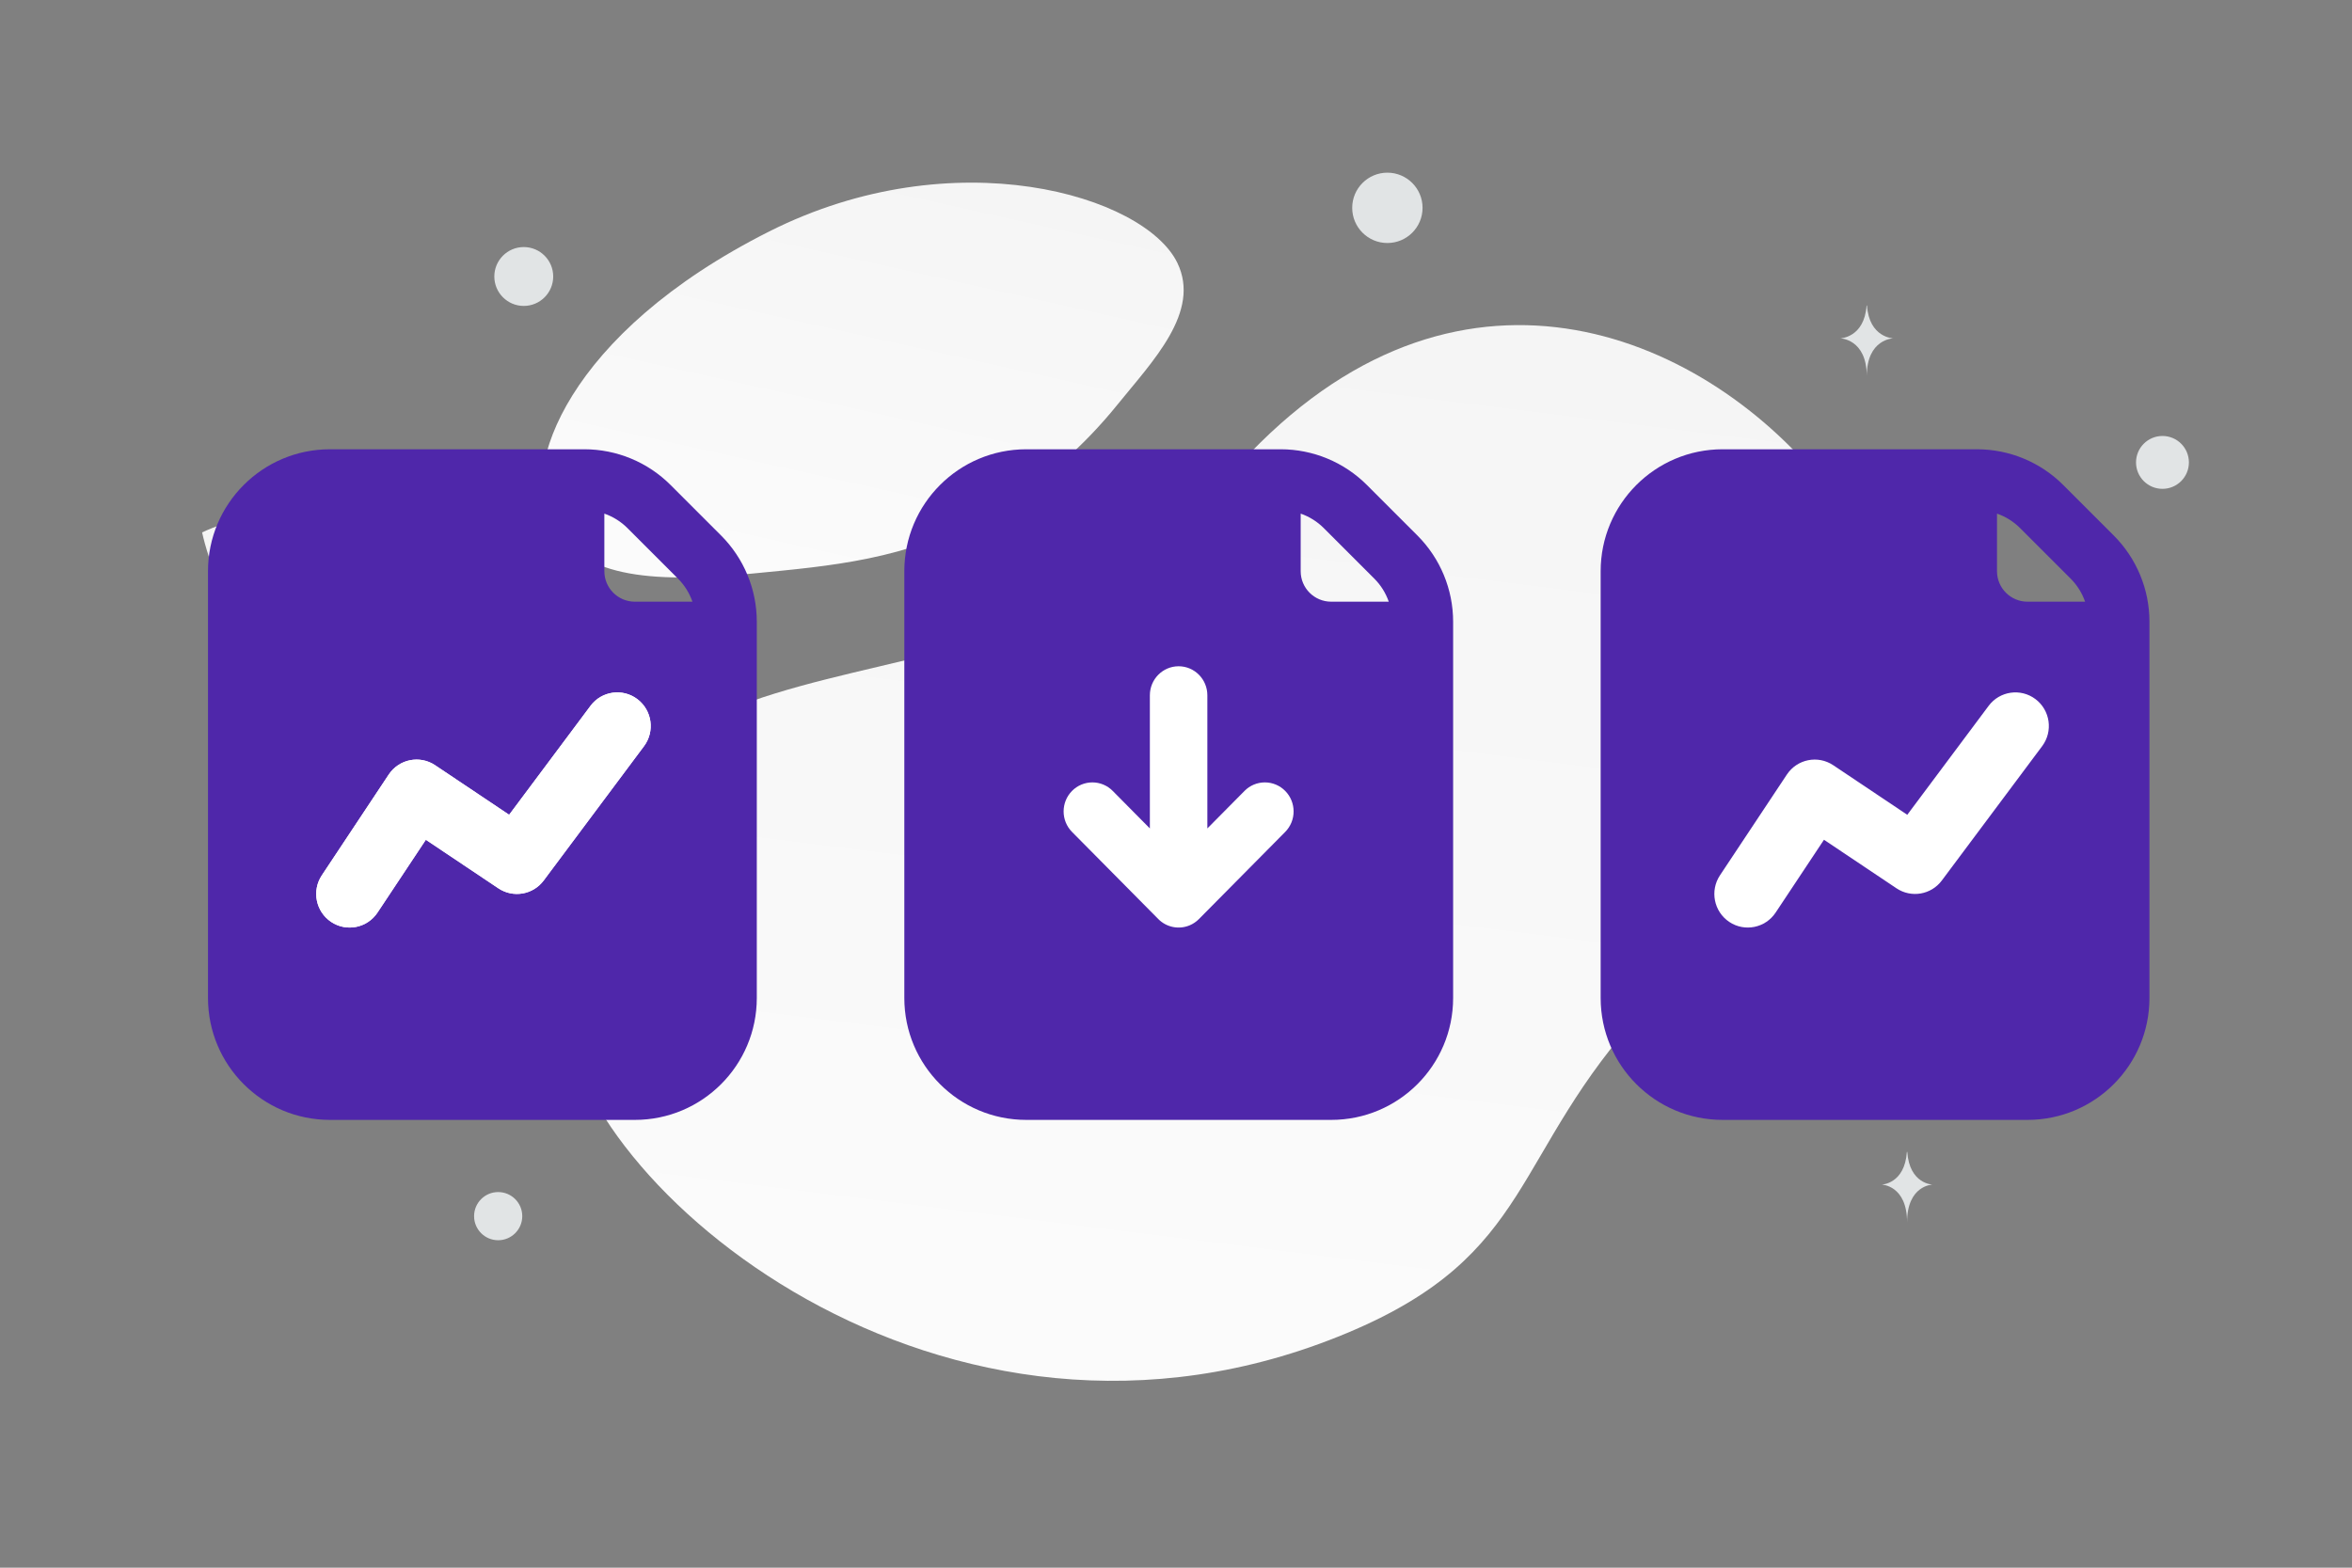 <svg width="900" height="600" viewBox="0 0 900 600" fill="none" xmlns="http://www.w3.org/2000/svg">
<rect x="0" y="0" width="900" height="600" fill="#808080" stroke="none"/>
<g clip-path="url(#clip0_1235_27804)">
<path d="M215.958 385.881C218.582 452.441 360.696 574.943 515.599 510.12C587.643 479.968 577.744 442.081 629.42 386.071C660.222 352.689 706.41 325.296 715.728 280.1C723.781 241.089 712.833 200.999 690.21 176.377C639.333 121.006 544.088 88.761 462.838 191.157C381.589 293.554 209.211 214.214 215.958 385.881Z" fill="url(#paint0_linear_1235_27804)"/>
<path d="M210.397 199.939C221.974 220.602 247.33 223.441 287.952 219.514C318.502 216.556 346.362 214.266 376.915 197.609C398.3 185.957 415.227 170.194 427.582 154.884C440.971 138.298 459.658 119.369 450.497 100.563C437.908 74.731 365.104 52.974 294.409 88.553C216.751 127.649 199.071 179.745 210.397 199.939Z" fill="url(#paint1_linear_1235_27804)"/>
<path d="M116.204 261.921C146.217 276.81 186.052 257.666 186.052 257.666C186.052 257.666 177.199 214.392 147.17 199.525C117.156 184.637 77.337 203.759 77.337 203.759C77.337 203.759 86.19 247.033 116.204 261.921Z" fill="url(#paint2_linear_1235_27804)"/>
<path d="M788.697 308.306C772.39 318.079 748.995 309.045 748.995 309.045C748.995 309.045 752.054 284.168 768.371 274.406C784.677 264.633 808.062 273.656 808.062 273.656C808.062 273.656 805.003 298.533 788.697 308.306Z" fill="url(#paint3_linear_1235_27804)"/>
<path d="M190.627 474.674C195.718 474.674 199.845 470.547 199.845 465.456C199.845 460.365 195.718 456.238 190.627 456.238C185.536 456.238 181.409 460.365 181.409 465.456C181.409 470.547 185.536 474.674 190.627 474.674Z" fill="#E1E4E5"/>
<path d="M790.999 410.458C798.353 410.458 804.314 404.497 804.314 397.143C804.314 389.789 798.353 383.828 790.999 383.828C783.645 383.828 777.684 389.789 777.684 397.143C777.684 404.497 783.645 410.458 790.999 410.458Z" fill="#E1E4E5"/>
<path d="M143.684 384.452C149.281 384.452 153.818 379.914 153.818 374.318C153.818 368.721 149.281 364.184 143.684 364.184C138.087 364.184 133.55 368.721 133.55 374.318C133.55 379.914 138.087 384.452 143.684 384.452Z" fill="#E1E4E5"/>
<path d="M200.42 117.089C206.643 117.089 211.687 112.044 211.687 105.822C211.687 99.599 206.643 94.555 200.42 94.555C194.197 94.555 189.153 99.599 189.153 105.822C189.153 112.044 194.197 117.089 200.42 117.089Z" fill="#E1E4E5"/>
<path d="M817.357 176.976C817.357 182.564 821.887 187.093 827.474 187.093C833.062 187.093 837.591 182.564 837.591 176.976C837.591 171.389 833.062 166.859 827.474 166.859C821.887 166.859 817.357 171.389 817.357 176.976Z" fill="#E1E4E5"/>
<path d="M530.886 93.006C538.32 93.006 544.346 86.98 544.346 79.546C544.346 72.112 538.32 66.086 530.886 66.086C523.452 66.086 517.426 72.112 517.426 79.546C517.426 86.98 523.452 93.006 530.886 93.006Z" fill="#E1E4E5"/>
<path d="M180.57 326.468C186.288 326.468 190.923 322.76 190.923 318.185C190.923 313.611 186.288 309.902 180.57 309.902C174.852 309.902 170.217 313.611 170.217 318.185C170.217 322.76 174.852 326.468 180.57 326.468Z" fill="#E1E4E5"/>
<path d="M714.401 116.926H714.254C713.38 129.301 704.177 129.491 704.177 129.491C704.177 129.491 714.326 129.689 714.326 143.988C714.326 129.689 724.474 129.491 724.474 129.491C724.474 129.491 715.275 129.301 714.401 116.926ZM729.819 440.847H729.677C728.839 453.185 720.003 453.375 720.003 453.375C720.003 453.375 729.746 453.572 729.746 467.829C729.746 453.572 739.49 453.375 739.49 453.375C739.49 453.375 730.658 453.185 729.819 440.847Z" fill="#E1E4E5"/>
<path d="M90.091 204.781L113.591 188.281L218.091 184.281V230.281L247.591 241.281H274.091L279.091 357.281L274.091 405.281L257.591 411.281L222.591 415.781L113.591 411.281L97.591 392.281L87.591 261.781L90.091 204.781ZM357.091 204.781L380.591 188.281L485.091 184.281V230.281L514.591 241.281H541.091L546.091 357.281L541.091 405.281L524.591 411.281L489.591 415.781L380.591 411.281L364.591 392.281L354.591 261.781L357.091 204.781Z" fill="#4F27AA"/>
<path d="M455.211 354.157C456.548 353.597 457.76 352.778 458.778 351.746L491.778 318.412C496.074 314.073 496.074 307.038 491.778 302.699C490.762 301.668 489.551 300.85 488.216 300.291C486.88 299.732 485.447 299.445 484 299.445C482.553 299.445 481.12 299.732 479.784 300.291C478.449 300.85 477.238 301.668 476.222 302.699L462 317.064V266.111C462 259.975 457.075 255 451 255C444.925 255 440 259.975 440 266.111V317.064L425.778 302.699C424.762 301.668 423.551 300.85 422.216 300.291C420.88 299.732 419.447 299.445 418 299.445C416.553 299.445 415.12 299.732 413.784 300.291C412.449 300.85 411.238 301.668 410.222 302.699C405.926 307.038 405.926 314.073 410.222 318.412L443.222 351.746C444.752 353.298 446.711 354.356 448.848 354.786C450.984 355.216 453.2 354.997 455.211 354.157Z" fill="white"/>
<path d="M90.091 204.781L113.591 188.281L218.091 184.281V230.281L247.591 241.281H274.091L279.091 357.281L274.091 405.281L257.591 411.281L222.591 415.781L113.591 411.281L97.591 392.281L87.591 261.781L90.091 204.781Z" fill="#4F27AA"/>
<path fill-rule="evenodd" clip-rule="evenodd" d="M243.879 267.572C249.535 271.833 250.681 279.891 246.439 285.572L208.04 336.999C203.964 342.458 196.352 343.768 190.7 339.982L162.951 321.401L144.451 349.273C140.53 355.182 132.583 356.778 126.701 352.839C120.819 348.901 119.23 340.918 123.151 335.01L148.751 296.44C152.672 290.531 160.619 288.935 166.501 292.874L194.825 311.841L225.96 270.143C230.201 264.463 238.224 263.312 243.879 267.572Z" fill="white"/>
<path d="M627.091 204.781L650.591 188.281L755.091 184.281V230.281L784.591 241.281H811.091L816.091 357.281L811.091 405.281L794.591 411.281L759.591 415.781L650.591 411.281L634.591 392.281L624.591 261.781L627.091 204.781Z" fill="#4F27AA"/>
<path fill-rule="evenodd" clip-rule="evenodd" d="M612.495 218.616C612.495 192.842 633.388 171.949 659.161 171.949H756.498C768.875 171.949 780.744 176.866 789.496 185.617L808.826 204.947C817.578 213.699 822.495 225.569 822.495 237.946V381.949C822.495 407.722 801.601 428.616 775.828 428.616H659.161C633.388 428.616 612.495 407.722 612.495 381.949V218.616ZM799.161 253.616V381.949C799.161 394.836 788.715 405.282 775.828 405.282H659.161C646.275 405.282 635.828 394.836 635.828 381.949V218.616C635.828 205.729 646.275 195.282 659.161 195.282H740.828V218.616C740.828 237.946 756.498 253.616 775.828 253.616H799.161ZM797.867 230.282C796.711 226.957 794.817 223.936 792.327 221.446L772.997 202.116C770.508 199.627 767.487 197.733 764.161 196.577V218.616C764.161 225.059 769.385 230.282 775.828 230.282H797.867ZM346.043 218.616C346.043 192.842 366.936 171.949 392.71 171.949H490.046C502.423 171.949 514.293 176.866 523.045 185.617L542.375 204.947C551.126 213.699 556.043 225.569 556.043 237.946V381.949C556.043 407.722 535.15 428.616 509.376 428.616H392.71C366.936 428.616 346.043 407.722 346.043 381.949V218.616ZM532.71 253.616V381.949C532.71 394.836 522.263 405.282 509.376 405.282H392.71C379.823 405.282 369.376 394.836 369.376 381.949V218.616C369.376 205.729 379.823 195.282 392.71 195.282H474.376V218.616C474.376 237.946 490.046 253.616 509.376 253.616H532.71ZM531.415 230.282C530.259 226.957 528.365 223.936 525.876 221.446L506.546 202.116C504.056 199.627 501.036 197.733 497.71 196.577V218.616C497.71 225.059 502.933 230.282 509.376 230.282H531.415ZM79.591 218.616C79.591 192.842 100.485 171.949 126.258 171.949H223.595C235.972 171.949 247.841 176.866 256.593 185.617L275.923 204.947C280.256 209.281 283.694 214.425 286.039 220.087C288.384 225.749 289.591 231.818 289.591 237.946V381.949C289.591 407.722 268.698 428.616 242.925 428.616H126.258C100.485 428.616 79.591 407.722 79.591 381.949V218.616ZM266.258 253.616V381.949C266.258 394.836 255.811 405.282 242.925 405.282H126.258C113.371 405.282 102.925 394.836 102.925 381.949V218.616C102.925 205.729 113.371 195.282 126.258 195.282H207.925V218.616C207.925 237.946 223.595 253.616 242.925 253.616H266.258ZM264.964 230.282C263.807 226.957 261.913 223.936 259.424 221.446L240.094 202.116C237.605 199.627 234.584 197.733 231.258 196.577V218.616C231.258 225.059 236.481 230.282 242.925 230.282H264.964Z" fill="#4F27AA"/>
<path fill-rule="evenodd" clip-rule="evenodd" d="M243.879 267.572C249.535 271.833 250.681 279.891 246.439 285.572L208.04 336.999C203.964 342.458 196.352 343.768 190.7 339.982L162.951 321.401L144.451 349.273C140.53 355.182 132.583 356.778 126.701 352.839C120.819 348.901 119.23 340.918 123.151 335.01L148.751 296.44C152.672 290.531 160.619 288.935 166.501 292.874L194.825 311.841L225.96 270.143C230.201 264.463 238.224 263.312 243.879 267.572ZM778.879 267.572C784.535 271.833 785.681 279.891 781.439 285.572L743.04 336.999C738.964 342.458 731.352 343.768 725.7 339.982L697.951 321.401L679.451 349.273C675.53 355.182 667.583 356.778 661.701 352.839C655.819 348.901 654.23 340.918 658.151 335.01L683.751 296.44C687.672 290.531 695.619 288.935 701.501 292.874L729.825 311.841L760.96 270.143C765.201 264.463 773.224 263.312 778.879 267.572Z" fill="white"/>
</g>
<defs>
<linearGradient id="paint0_linear_1235_27804" x1="407.973" y1="768.306" x2="547.572" y2="-347.083" gradientUnits="userSpaceOnUse">
<stop stop-color="white"/>
<stop offset="1" stop-color="#EEEEEE"/>
</linearGradient>
<linearGradient id="paint1_linear_1235_27804" x1="288.39" y1="333.85" x2="391.583" y2="-129.854" gradientUnits="userSpaceOnUse">
<stop stop-color="white"/>
<stop offset="1" stop-color="#EEEEEE"/>
</linearGradient>
<linearGradient id="paint2_linear_1235_27804" x1="231.458" y1="308.362" x2="-16.093" y2="112.548" gradientUnits="userSpaceOnUse">
<stop stop-color="white"/>
<stop offset="1" stop-color="#EEEEEE"/>
</linearGradient>
<linearGradient id="paint3_linear_1235_27804" x1="725.594" y1="339.766" x2="856.804" y2="217.855" gradientUnits="userSpaceOnUse">
<stop stop-color="white"/>
<stop offset="1" stop-color="#EEEEEE"/>
</linearGradient>
<clipPath id="clip0_1235_27804">
<rect width="900" height="600" fill="white"/>
</clipPath>
</defs>
</svg>
